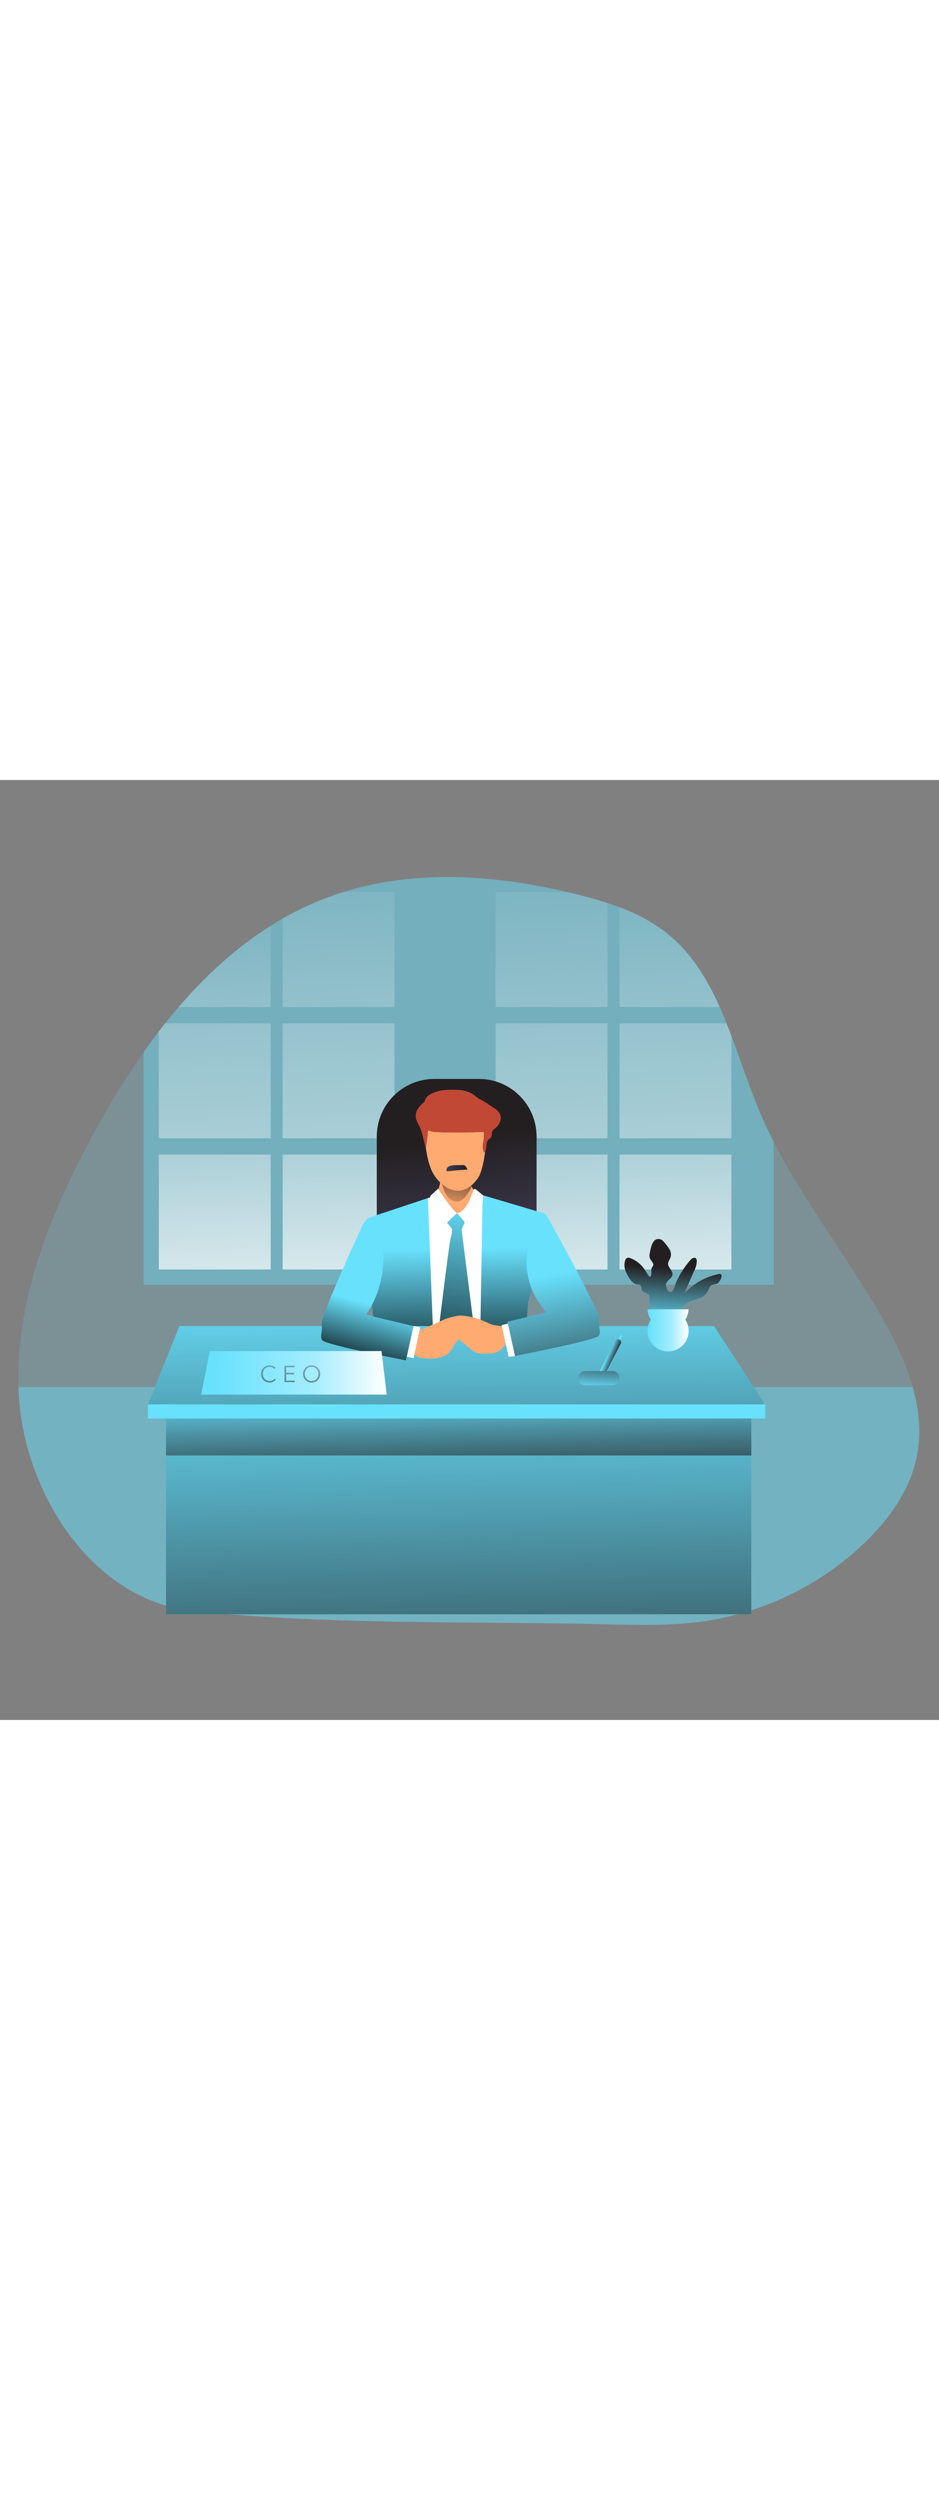 <svg id="_0367_ceo" xmlns="http://www.w3.org/2000/svg" xmlns:xlink="http://www.w3.org/1999/xlink" viewBox="0 0 500 500" data-imageid="ceo-88" imageName="CEO" class="illustrations_image" style="width: 188px;"><rect x="0" y="0" width="500" height="500" fill="#808080" stroke="none"/><defs><style>.cls-1{fill:none;}.cls-1,.cls-2,.cls-3,.cls-4,.cls-5,.cls-6,.cls-7,.cls-8,.cls-9,.cls-10,.cls-11,.cls-12,.cls-13,.cls-14,.cls-15,.cls-16,.cls-17,.cls-18,.cls-19,.cls-20,.cls-21,.cls-22,.cls-23,.cls-24,.cls-25,.cls-26,.cls-27,.cls-28,.cls-29,.cls-30,.cls-31,.cls-32,.cls-33,.cls-34,.cls-35,.cls-36,.cls-37,.cls-38,.cls-39{stroke-width:0px;}.cls-2{fill:url(#linear-gradient);}.cls-3{opacity:.18;}.cls-3,.cls-25,.cls-34{isolation:isolate;}.cls-3,.cls-25,.cls-34,.cls-39{fill:#68e1fd;}.cls-4{fill:url(#linear-gradient-29);}.cls-5{fill:url(#linear-gradient-30);}.cls-6{fill:url(#linear-gradient-28);}.cls-7{fill:url(#linear-gradient-25);}.cls-8{fill:url(#linear-gradient-11);}.cls-9{fill:url(#linear-gradient-12);}.cls-10{fill:url(#linear-gradient-13);}.cls-11{fill:url(#linear-gradient-10);}.cls-12{fill:url(#linear-gradient-17);}.cls-13{fill:url(#linear-gradient-16);}.cls-14{fill:url(#linear-gradient-19);}.cls-15{fill:url(#linear-gradient-15);}.cls-16{fill:url(#linear-gradient-23);}.cls-17{fill:url(#linear-gradient-21);}.cls-18{fill:url(#linear-gradient-18);}.cls-19{fill:url(#linear-gradient-14);}.cls-20{fill:url(#linear-gradient-22);}.cls-21{fill:url(#linear-gradient-20);}.cls-22{fill:url(#linear-gradient-27);}.cls-23{fill:url(#linear-gradient-24);}.cls-24{fill:url(#linear-gradient-26);}.cls-25{opacity:.41;}.cls-26{fill:url(#linear-gradient-4);}.cls-27{fill:url(#linear-gradient-2);}.cls-28{fill:url(#linear-gradient-3);}.cls-29{fill:url(#linear-gradient-8);}.cls-30{fill:url(#linear-gradient-9);}.cls-31{fill:url(#linear-gradient-7);}.cls-32{fill:url(#linear-gradient-5);}.cls-33{fill:url(#linear-gradient-6);}.cls-34{opacity:.38;}.cls-35{fill:#3f3d56;}.cls-36{fill:#c14834;}.cls-37{fill:#fff;}.cls-38{fill:#ffaa71;}</style><linearGradient id="linear-gradient" x1="589.32" y1="2188.87" x2="598.17" y2="1981.39" gradientTransform="translate(-471.75 2239.91) scale(1 -1)" gradientUnits="userSpaceOnUse"><stop offset=".02" stop-color="#fff" stop-opacity="0"/><stop offset=".58" stop-color="#fff" stop-opacity=".39"/><stop offset="1" stop-color="#fff"/></linearGradient><linearGradient id="linear-gradient-2" x1="648.95" y1="2222.58" x2="661.68" y2="1923.66" xlink:href="#linear-gradient"/><linearGradient id="linear-gradient-3" x1="580.06" y1="2221.54" x2="593.05" y2="1916.78" xlink:href="#linear-gradient"/><linearGradient id="linear-gradient-4" x1="645.12" y1="2231.71" x2="658.14" y2="1926.23" gradientTransform="translate(-471 2246.87) scale(1 -1)" xlink:href="#linear-gradient"/><linearGradient id="linear-gradient-5" x1="576.32" y1="2228.79" x2="589.35" y2="1923.3" gradientTransform="translate(-471 2246.87) scale(1 -1)" xlink:href="#linear-gradient"/><linearGradient id="linear-gradient-6" x1="642.16" y1="2231.58" x2="655.17" y2="1926.11" gradientTransform="translate(-471 2246.87) scale(1 -1)" xlink:href="#linear-gradient"/><linearGradient id="linear-gradient-7" x1="762.24" y1="2222.07" x2="775.26" y2="1916.58" xlink:href="#linear-gradient"/><linearGradient id="linear-gradient-8" x1="824.37" y1="2210.96" x2="835.7" y2="1945.47" xlink:href="#linear-gradient"/><linearGradient id="linear-gradient-9" x1="758.65" y1="2228.9" x2="771.66" y2="1923.43" gradientTransform="translate(-471 2246.87) scale(1 -1)" xlink:href="#linear-gradient"/><linearGradient id="linear-gradient-10" x1="825.09" y1="2224.73" x2="838.11" y2="1919.29" xlink:href="#linear-gradient"/><linearGradient id="linear-gradient-11" x1="755.68" y1="2228.79" x2="768.69" y2="1923.3" gradientTransform="translate(-471 2246.87) scale(1 -1)" xlink:href="#linear-gradient"/><linearGradient id="linear-gradient-12" x1="821.51" y1="2231.58" x2="834.53" y2="1926.11" gradientTransform="translate(-471 2246.87) scale(1 -1)" xlink:href="#linear-gradient"/><linearGradient id="linear-gradient-13" x1="713.3" y1="1944.26" x2="718.76" y2="1694.47" gradientTransform="translate(-471 2246.87) scale(1 -1)" gradientUnits="userSpaceOnUse"><stop offset="0" stop-color="#231f20" stop-opacity="0"/><stop offset="1" stop-color="#231f20"/></linearGradient><linearGradient id="linear-gradient-14" x1="714.77" y1="1918.74" x2="716.08" y2="1858.97" xlink:href="#linear-gradient-13"/><linearGradient id="linear-gradient-15" x1="718.62" y1="1992.69" x2="710.52" y2="2056.33" xlink:href="#linear-gradient-13"/><linearGradient id="linear-gradient-16" x1="243.1" y1="320.22" x2="241.79" y2="249.41" gradientUnits="userSpaceOnUse"><stop offset="0" stop-color="#000"/><stop offset="1" stop-color="#000" stop-opacity="0"/></linearGradient><linearGradient id="linear-gradient-17" x1="237.32" y1="333.07" x2="249.05" y2="223.6" xlink:href="#linear-gradient-16"/><linearGradient id="linear-gradient-18" x1="713.27" y1="1977.77" x2="715.87" y2="1774.7" xlink:href="#linear-gradient-13"/><linearGradient id="linear-gradient-19" x1="795.08" y1="1933.75" x2="799.21" y2="1931.96" gradientTransform="translate(-471.75 2239.91) scale(1 -1)" xlink:href="#linear-gradient-13"/><linearGradient id="linear-gradient-20" x1="717.43" y1="2041.83" x2="712.8" y2="2008.57" gradientTransform="translate(-471.75 2239.91) scale(1 -1)" gradientUnits="userSpaceOnUse"><stop offset="0" stop-color="#000"/><stop offset=".12" stop-color="#000" stop-opacity=".75"/><stop offset="1" stop-color="#000" stop-opacity="0"/></linearGradient><linearGradient id="linear-gradient-21" x1="709.49" y1="2033.44" x2="720.65" y2="2033.44" gradientTransform="translate(-471.75 2239.91) scale(1 -1)" xlink:href="#linear-gradient-13"/><linearGradient id="linear-gradient-22" x1="660.87" y1="1924.36" x2="670.7" y2="1960.53" gradientTransform="translate(-471.75 2239.91) scale(1 -1)" xlink:href="#linear-gradient-16"/><linearGradient id="linear-gradient-23" x1="290.25" y1="263.76" x2="304.42" y2="340.65" gradientTransform="matrix(1,0,0,1,0,0)" xlink:href="#linear-gradient-13"/><linearGradient id="linear-gradient-24" x1="583.71" y1="1931.52" x2="676.86" y2="1931.52" gradientTransform="translate(-471 2246.87) scale(1 -1)" xlink:href="#linear-gradient"/><linearGradient id="linear-gradient-25" x1="789.51" y1="1922.24" x2="790.67" y2="1942.79" xlink:href="#linear-gradient-13"/><linearGradient id="linear-gradient-26" x1="615.7" y1="1949.59" x2="613.4" y2="1887.49" gradientTransform="translate(-471.75 2239.91) scale(1 -1)" xlink:href="#linear-gradient-13"/><linearGradient id="linear-gradient-27" x1="626.92" y1="1949.17" x2="624.6" y2="1887.07" gradientTransform="translate(-471.75 2239.91) scale(1 -1)" xlink:href="#linear-gradient-13"/><linearGradient id="linear-gradient-28" x1="638.6" y1="1948.74" x2="636.29" y2="1886.63" gradientTransform="translate(-471.75 2239.91) scale(1 -1)" xlink:href="#linear-gradient-13"/><linearGradient id="linear-gradient-29" x1="828.47" y1="1948.46" x2="830.21" y2="1980.49" gradientTransform="translate(-471.75 2239.91) scale(1 -1)" xlink:href="#linear-gradient-13"/><linearGradient id="linear-gradient-30" x1="816.56" y1="1947.15" x2="838.42" y2="1947.15" xlink:href="#linear-gradient"/></defs><g id="background"><path class="cls-3" d="M488.19,359.83c-3.62,17.93-14.82,33.51-28.03,46.16-23.48,22.35-53.31,36.86-85.39,41.52-16.74,2.38-33.73,2.02-50.62,1.62-73.08-1.73-148.41.42-221.19-7.11-54.18-5.6-89.63-62.92-92.87-113.68-.12-1.82-.2-3.63-.24-5.44-1.43-46.48,16.77-91.71,38.89-132.81,8.34-15.61,17.59-30.72,27.71-45.24,25.46-36.12,57.37-67.28,98.26-82.45,42.92-15.94,90.8-12.33,135.08-.81,15.72,4.08,31.55,9.28,44.39,19.27,28.55,22.12,35.83,61.22,49.81,94.54,2.44,5.8,5.13,11.52,8,17.11,16.68,32.56,39.68,61.83,57.84,93.74,6.55,11.52,12.55,23.92,16.16,36.68,3.42,12.08,4.67,24.53,2.18,36.91Z"/><path class="cls-34" d="M412.01,192.44v76.04H76.46v-123.69c2.63-3.73,5.34-7.4,8.12-11.01,1.11-1.46,2.24-2.91,3.4-4.35,2.32-2.94,4.7-5.82,7.15-8.65,14.41-16.81,30.65-31.7,49.02-43.26,2.09-1.31,4.21-2.58,6.36-3.82,7.77-4.45,15.89-8.25,24.28-11.37,2.62-.97,5.28-1.88,7.95-2.71,38.28-11.97,80.13-9.28,119.48,0,2.55.6,5.1,1.24,7.64,1.9,4.64,1.16,9.18,2.47,13.69,3.96,2.15.7,4.27,1.43,6.37,2.22,8.73,3.12,16.94,7.53,24.36,13.1,13.39,10.37,22.1,24.49,29,39.99,1.26,2.83,2.47,5.73,3.63,8.65.89,2.22,1.75,4.45,2.6,6.7,4.91,13.06,9.28,26.54,14.56,39.2,2.39,5.82,5.05,11.52,7.96,17.11Z"/><path class="cls-2" d="M144.14,77.52v43.26h-49.04c14.43-16.81,30.67-31.7,49.04-43.26Z"/><path class="cls-27" d="M210.1,59.62v61.16h-59.6v-47.08c7.77-4.44,15.89-8.24,24.28-11.36,2.62-.97,5.28-1.88,7.95-2.71h27.38Z"/><path class="cls-28" d="M144.14,129.43v61.14h-59.59v-56.84c1.11-1.46,2.24-2.91,3.4-4.35l56.19.05Z"/><rect class="cls-26" x="150.5" y="129.43" width="59.59" height="61.14"/><rect class="cls-32" x="84.56" y="199.24" width="59.59" height="61.14"/><rect class="cls-33" x="150.5" y="199.24" width="59.59" height="61.14"/><path class="cls-31" d="M323.49,65.48v55.3h-59.59v-61.16h38.28c2.55.6,5.1,1.24,7.64,1.9,4.56,1.19,9.15,2.47,13.66,3.96Z"/><path class="cls-29" d="M383.22,120.78h-53.36v-53.08c8.73,3.12,16.94,7.53,24.36,13.1,13.36,10.37,22.07,24.49,29,39.99Z"/><rect class="cls-30" x="263.9" y="129.43" width="59.59" height="61.14"/><path class="cls-11" d="M389.45,136.14v54.44h-59.59v-61.14h56.99c.89,2.26,1.75,4.45,2.6,6.7Z"/><rect class="cls-8" x="263.9" y="199.24" width="59.59" height="61.14"/><rect class="cls-9" x="329.86" y="199.24" width="59.59" height="61.14"/><path class="cls-25" d="M488.19,359.83c-3.62,17.93-14.82,33.51-28.03,46.16-23.48,22.35-53.31,36.86-85.39,41.52-16.74,2.38-33.73,2.02-50.62,1.62-73.08-1.73-148.41.42-221.19-7.11-54.18-5.6-89.63-62.92-92.87-113.68-.12-1.82-.2-3.63-.24-5.44h476.16c3.42,12.1,4.67,24.56,2.18,36.93Z"/></g><g id="character"><rect class="cls-39" x="88.41" y="337.91" width="311.65" height="105.87"/><rect class="cls-10" x="88.41" y="337.91" width="311.65" height="105.87"/><rect class="cls-19" x="88.41" y="339.17" width="311.65" height="20.14"/><path class="cls-35" d="M231.33,159.05h23.77c16.89.03,30.57,13.71,30.59,30.6v61.06h-85.04v-61.06c.02-16.92,13.75-30.62,30.67-30.6,0,0,0,0,.01,0Z"/><path class="cls-15" d="M231.33,159.05h23.77c16.89.03,30.57,13.71,30.59,30.6v61.06h-85.04v-61.06c.02-16.92,13.75-30.62,30.67-30.6,0,0,0,0,.01,0Z"/><path class="cls-39" d="M227.84,222.4l-31.44,10.44c-2.5,1.97-4.21,4.77-4.81,7.9-.97,5.21,5.39,25.52,6.36,35.88.96,10.36,2.12,24.1,2.12,24.1l6.03,26.78h70.97l4.25-50.15s10.44-35.48,10.44-39.34c-.06-2.52-.58-5-1.54-7.33l-32.89-9.74-29.49,1.45Z"/><path class="cls-13" d="M227.84,222.4l-31.44,10.44c-2.5,1.97-4.21,4.77-4.81,7.9-.97,5.21,5.39,25.52,6.36,35.88.96,10.36,2.12,24.1,2.12,24.1l6.03,26.78h70.97l4.25-50.15s10.44-35.48,10.44-39.34c-.06-2.52-.58-5-1.54-7.33l-32.89-9.74-29.49,1.45Z"/><polygon class="cls-37" points="230.44 221.62 227.84 222.4 230.92 302.04 255.61 302.24 256.95 222.06 230.44 221.62"/><path class="cls-39" d="M237.68,235.03l3.09,3.85c-.02,1.61-.28,3.2-.78,4.73-.77,2.12-6.36,48.59-6.36,48.59l8.68,11,9.84-13.69-6.37-50.44,2.41-5.39-3.38-3.67-3.38-.39-3.76,5.41Z"/><path class="cls-12" d="M237.68,235.03l3.09,3.85c-.02,1.61-.28,3.2-.78,4.73-.77,2.12-6.36,48.59-6.36,48.59l8.68,11,9.84-13.69-6.37-50.44,2.41-5.39-3.38-3.67-3.38-.39-3.76,5.41Z"/><polygon class="cls-39" points="407.38 332.12 78.77 332.12 95.54 290.46 380.19 290.46 407.38 332.12"/><polygon class="cls-18" points="407.38 332.12 78.77 332.12 95.54 290.46 380.19 290.46 407.38 332.12"/><path class="cls-39" d="M330.15,295.63l-2.66,5.25c-.14.27-.04.6.23.74.08.04.17.06.26.06h0c.21,0,.39-.12.49-.3l2.7-5.23c.14-.27.03-.6-.24-.73-.01,0-.03-.01-.04-.02h0c-.26-.14-.58-.05-.73.2,0,0-.01.02-.02.03Z"/><path class="cls-39" d="M327.46,298.33l-7.95,15.73c-.38.82-.02,1.79.8,2.17.21.1.43.15.66.15h0c.62,0,1.18-.35,1.46-.89l8.12-15.67c.41-.8.09-1.79-.71-2.2-.04-.02-.07-.04-.11-.05l-.14-.07c-.82-.36-1.77.02-2.13.84Z"/><path class="cls-14" d="M327.46,298.33l-7.95,15.73c-.38.82-.02,1.79.8,2.17.21.1.43.15.66.15h0c.62,0,1.18-.35,1.46-.89l8.12-15.67c.41-.8.09-1.79-.71-2.2-.04-.02-.07-.04-.11-.05l-.14-.07c-.82-.36-1.77.02-2.13.84Z"/><path class="cls-38" d="M254.89,286.83c-2.05-.52-4.17-.69-6.28-.51-1.97-.05-3.88.63-5.38,1.9-2.08,2.15-1.48,5.8.3,8.22s4.43,3.96,6.7,5.89c.89.9,1.91,1.64,3.04,2.2.9.32,1.84.49,2.8.51,2.22.25,4.47.17,6.67-.22,2.23-.41,4.21-1.66,5.56-3.48,1.84-2.71,1.88-9.71-1.5-10.71-2.02-.59-3.99-.49-6.06-1.39-1.9-.94-3.85-1.75-5.86-2.42Z"/><path class="cls-38" d="M235.76,287.38c.94-.42,1.93-.71,2.95-.86,2.32-.26,4.62.68,6.09,2.49,1.42,1.86,1.72,4.35.77,6.48-.9,1.45-1.93,2.82-3.09,4.07-1.22,1.64-1.97,3.6-3.39,5.05-3.33,3.41-9.72,3.48-14.14,2.91-2.12-.17-4.05-1.29-5.25-3.04-1.8-3-.51-7.88,1.68-10.36,1.36-1.53,3.48-1.91,5.29-2.73l8.05-3.57,1.04-.45Z"/><path class="cls-38" d="M234.39,212.08s.58,6.65-4.19,8.53c-4.77,1.88,8.68,18.95,23.72,4.2,1.49.17,2.84-.89,3.01-2.38.01-.12.02-.24.02-.37.15-3.04-6.8-.87-6.51-11,.29-10.13-14.74-4.48-16.05,1.02Z"/><path class="cls-21" d="M237.98,221.18c1.57,2.17,4.42,3.72,6.96,2.8,1.58-.77,2.89-1.98,3.79-3.48,1.44-1.97,2.96-4.16,2.84-6.6.02-.68-.25-1.34-.75-1.8-.41-.28-.89-.45-1.38-.49-3.96-.6-8-.28-11.82.92-2.17.67-2.81.92-2.09,3.14.52,1.95,1.35,3.81,2.45,5.51Z"/><path class="cls-38" d="M226.01,184.6s-.29,18.79,6.08,26.9,15.47,10.44,22.56,0c3.29-4.85,5.21-23,3.91-25.75-1.3-2.75-19.24-16.34-26.76-9.69s-5.79,8.54-5.79,8.54Z"/><path class="cls-35" d="M226.05,171.23c-1.36.99-2.53,2.21-3.48,3.6-.94,1.41-1.36,3.11-1.16,4.79.42,1.64,1.08,3.2,1.96,4.64,1.74,3.6,2.1,7.69,3.39,11.46.48-3.09.87-6.23,1.16-9.42,1.57.67,3.27,1,4.98.99,8.26.44,16.54.17,24.8-.09.1,2.21-.09,4.42-.55,6.58-.27,1.51-.05,3.06.64,4.43,1.91-1.79.44-5.34,2.42-7.05.46-.3.88-.66,1.25-1.07.63-.88.22-2.15.64-3.14.43-.76,1.05-1.4,1.79-1.86,2.16-1.74,3.48-4.87,2.32-7.38-.85-1.47-2.09-2.67-3.58-3.48l-3.16-2.1c-1.09-.72-2.82-1.71-3.99-2.32-1.51-.77-2.69-2.04-4.12-2.95-2.5-1.34-5.29-2.03-8.12-2.02-5-.28-10.28,0-14.56,2.66-1.41.77-2.38,2.15-2.63,3.74Z"/><path class="cls-35" d="M245.93,204.86c.33-.05.67-.05,1,0,1.09.27,1.61,1.47,1.97,2.53-.1-.31-4.94.17-5.45.21-1.88.13-3.78.5-5.65.52-.77-4.04,5.9-3.14,8.13-3.26Z"/><path class="cls-36" d="M226.05,171.23c-1.36.99-2.53,2.21-3.48,3.6-.94,1.41-1.36,3.11-1.16,4.79.42,1.64,1.08,3.2,1.96,4.64,1.74,3.6,2.1,7.69,3.39,11.46.48-3.09.87-6.23,1.16-9.42,1.57.67,3.27,1,4.98.99,8.26.44,16.54.17,24.8-.09.1,2.21-.09,4.42-.55,6.58-.27,1.51-.05,3.06.64,4.43,1.91-1.79.44-5.34,2.42-7.05.46-.3.88-.66,1.25-1.07.63-.88.22-2.15.64-3.14.43-.76,1.05-1.4,1.79-1.86,2.16-1.74,3.48-4.87,2.32-7.38-.85-1.47-2.09-2.67-3.58-3.48l-3.16-2.1c-1.09-.72-2.82-1.71-3.99-2.32-1.51-.77-2.69-2.04-4.12-2.95-2.5-1.34-5.29-2.03-8.12-2.02-5-.28-10.28,0-14.56,2.66-1.41.77-2.38,2.15-2.63,3.74Z"/><path class="cls-17" d="M245.93,204.86c.33-.05.67-.05,1,0,1.09.27,1.61,1.47,1.97,2.53-.1-.31-4.94.17-5.45.21-1.88.13-3.78.5-5.65.52-.77-4.04,5.9-3.14,8.13-3.26Z"/><path class="cls-37" d="M233.24,217.43s8.24,12.44,10.12,12.88l-8.97,8.68s-6.22-13.92-5.21-17.79l4.06-3.76Z"/><path class="cls-37" d="M252.01,218.14c-1.03,3.31-4.19,12.09-8.65,12.17l7.82,9.28s6.22-8.83,6.07-18.62l-3.86-3.21c-.37-.3-.92-.25-1.22.13-.06.08-.11.16-.14.26Z"/><path class="cls-39" d="M193.18,236.52s-22.46,48.49-21.88,52.83-1.16,6.37.29,8.68,44.54,10.71,44.54,10.71l4.05-18.22-20.53-4.92-4.64-1.35c8.6-12.25,11.7-30.54,6.8-44.68-2.12-6.24-6.15-5.19-8.63-3.04Z"/><path class="cls-20" d="M193.18,236.52s-22.46,48.49-21.88,52.83-1.16,6.37.29,8.68,44.54,10.71,44.54,10.71l4.05-18.22-20.53-4.92-4.64-1.35c8.6-12.25,11.7-30.54,6.8-44.68-2.12-6.24-6.15-5.19-8.63-3.04Z"/><path class="cls-39" d="M290.99,231.46s28.63,51.2,28.06,55.54,1.16,6.37-.29,8.69-44.56,10.7-44.56,10.7l-4.05-18.22,20.54-4.92-3.4-4.83c-6.45-9.2-8.49-20.79-5.56-31.63,2.53-9.31,5.93-18.19,9.25-15.32Z"/><path class="cls-16" d="M290.99,231.46s28.63,51.2,28.06,55.54,1.16,6.37-.29,8.69-44.56,10.7-44.56,10.7l-4.05-18.22,20.54-4.92-3.4-4.83c-6.45-9.2-8.49-20.79-5.56-31.63,2.53-9.31,5.93-18.19,9.25-15.32Z"/><polygon class="cls-37" points="220.19 290.5 223.74 291.15 220.22 307.54 216.66 306.76 220.19 290.5"/><polygon class="cls-37" points="270.46 289.12 267.08 289.99 270.84 306.87 274.2 306.38 270.46 289.12"/><path class="cls-1" d="M266.35,291.26c-4.26.59-8.57-.21-12.86-.31s-8.92.59-12.02,3.57c-1.42,1.17-2.12,2.99-1.87,4.81"/><path class="cls-38" d="M244.46,284.93c3.07-.45,11.86,1.95,11.6,2.32-.74,1.35-4.29,4.57-5.37,5.66-.55.62-1.22,1.11-1.97,1.46-.69.25-1.41.39-2.13.42-2.74.24-5.5.34-8.25.3-.65.04-1.3-.08-1.89-.36-1.91-1.16-3.42-4.8-2.18-6.32,1.69-1.98,7.8-3.13,10.2-3.48Z"/><rect class="cls-39" x="78.77" y="332.12" width="328.73" height="7.52"/><polygon class="cls-39" points="206.04 326.92 107.12 326.92 111.75 303.78 203.15 303.78 206.04 326.92"/><polygon class="cls-23" points="205.86 326.92 112.71 326.92 117.07 303.78 203.13 303.78 205.86 326.92"/><path class="cls-39" d="M311.68,314.38h14.37c2.1,0,3.8,1.7,3.8,3.8h0c0,2.1-1.7,3.8-3.8,3.8h-14.37c-2.1,0-3.8-1.7-3.8-3.8h0c0-2.1,1.7-3.8,3.8-3.8Z"/><path class="cls-7" d="M311.68,314.38h14.37c2.1,0,3.8,1.7,3.8,3.8h0c0,2.1-1.7,3.8-3.8,3.8h-14.37c-2.1,0-3.8-1.7-3.8-3.8h0c0-2.1,1.7-3.8,3.8-3.8Z"/><path class="cls-24" d="M146.86,318.87c-.16.23-.34.44-.55.63-.21.21-.46.38-.72.52-.29.16-.6.28-.92.36-.36.1-.72.14-1.09.14-.62,0-1.24-.11-1.82-.35-1.09-.44-1.96-1.31-2.39-2.4-.23-.59-.35-1.21-.34-1.84,0-.63.11-1.25.34-1.83.22-.54.55-1.03.96-1.45.41-.41.9-.74,1.44-.95.57-.24,1.19-.35,1.81-.35.32,0,.63.03.94.09.3.06.59.16.87.29.26.12.51.26.74.43.21.17.4.36.56.58l-.74.55c-.1-.15-.22-.29-.36-.42-.16-.15-.34-.28-.55-.37-.21-.12-.44-.21-.67-.27-.25-.06-.52-.09-.78-.09-.52,0-1.04.09-1.52.3-.44.2-.84.48-1.16.84-.31.34-.55.73-.71,1.16-.17.47-.25.96-.26,1.45,0,.49.09.99.26,1.45.16.45.4.86.72,1.22.33.35.72.63,1.16.82.47.22.99.32,1.51.31.49,0,.98-.11,1.43-.31.47-.21.87-.55,1.16-.99l.67.49Z"/><path class="cls-22" d="M152.36,319.5h4.64v.79h-5.53v-8.72h5.42v.79h-4.52v2.99h4.22v.79h-4.22v3.36Z"/><path class="cls-6" d="M170.48,315.93c0,.63-.11,1.26-.35,1.84-.22.54-.54,1.03-.95,1.44-.42.41-.91.74-1.45.96-.57.24-1.18.35-1.8.35-.62,0-1.24-.11-1.81-.35-1.09-.45-1.95-1.32-2.4-2.4-.23-.59-.35-1.21-.34-1.84-.01-.63.1-1.25.34-1.83.22-.54.55-1.03.96-1.45.41-.41.9-.74,1.44-.95.57-.24,1.19-.35,1.81-.35.62,0,1.23.11,1.8.35.54.21,1.04.54,1.45.95.41.42.73.91.95,1.45.24.58.35,1.2.35,1.83ZM169.54,315.93c0-.49-.08-.98-.24-1.45-.16-.45-.4-.86-.72-1.22-.32-.36-.72-.64-1.16-.84-.48-.2-.99-.31-1.51-.3-.52,0-1.03.1-1.51.3-.44.2-.84.48-1.16.84-.32.35-.56.77-.71,1.22-.17.46-.26.96-.26,1.45,0,.49.08.99.26,1.45.5,1.42,1.86,2.36,3.36,2.32.52,0,1.03-.1,1.51-.31.44-.19.84-.47,1.16-.82.31-.34.56-.73.72-1.16.17-.47.25-.96.26-1.46h0Z"/><path class="cls-39" d="M341.99,271.63h0c-.63-.96-.28-2.52-1.28-3.07-.44-.17-.92-.24-1.39-.22-1.88-.16-3.25-1.81-4.27-3.4-.94-1.36-1.67-2.86-2.17-4.44-.49-1.59-.49-3.3,0-4.9.15-.59.53-1.09,1.06-1.39.56-.17,1.17-.13,1.71.12,2.85,1.1,5.33,2.99,7.16,5.44.96,1.22,1.6,2.67,2.53,3.89,1.36,1.76,1.61-1.16,1.48-2.19-.12-.93.12-1.87.66-2.63.18-.21.32-.46.42-.72.03-.23.01-.46-.06-.68-.39-1.28-1.61-2.19-1.93-3.48-.13-.77-.09-1.56.1-2.32.42-2.2,1.06-6.25,3.42-7.28,1.28-.45,2.7-.11,3.64.86,1.2,1.28,2.29,2.66,3.24,4.13,1.04,1.5,1.25,3.42.56,5.1-.54.83-.93,1.74-1.16,2.7-.14,2.17,2.62,3.74,2.4,5.89s-2.82,2.95-3.41,4.88c-.42,1.39.93,5.03,2.82,4.35,1.32-.49,2.13-4.37,2.7-5.6,1.92-4.06,4.37-7.83,7.31-11.23.77-.88,2.08-1.79,2.97-1.03.36.37.55.88.53,1.39-.03,1.77-.48,3.51-1.31,5.07l-5.24,12.1c4.89-5.24,11.3-8.81,18.33-10.2,2.98-.59.67,4.71-1.29,5.29-.99.29-2.12.21-2.93.84-.61.63-1.06,1.41-1.29,2.26-.6,1.37-1.56,2.54-2.77,3.41-1.94,1.37-4.37,1.81-6.59,2.67-1.57.52-2.96,1.49-3.99,2.78-.87,1.16-.81,2.76-1.68,3.94s-2.76,1.25-4.3,1.16c-1.97-.1-3.93-.33-5.87-.67-1.4-.29-3.93-.66-4.64-1.97-1-1.47-1.61-3.18-1.76-4.95,0-1.29.43-2.75-.37-3.75s-2.6-1.04-3.33-2.13Z"/><path class="cls-4" d="M341.99,271.63h0c-.63-.96-.28-2.52-1.28-3.07-.44-.17-.92-.24-1.39-.22-1.88-.16-3.25-1.81-4.27-3.4-.94-1.36-1.67-2.86-2.17-4.44-.49-1.59-.49-3.3,0-4.9.15-.59.53-1.09,1.06-1.39.56-.17,1.17-.13,1.71.12,2.85,1.1,5.33,2.99,7.16,5.44.96,1.22,1.6,2.67,2.53,3.89,1.36,1.76,1.61-1.16,1.48-2.19-.12-.93.12-1.87.66-2.63.18-.21.32-.46.42-.72.03-.23.01-.46-.06-.68-.39-1.28-1.61-2.19-1.93-3.48-.13-.77-.09-1.56.1-2.32.42-2.2,1.06-6.25,3.42-7.28,1.28-.45,2.7-.11,3.64.86,1.2,1.28,2.29,2.66,3.24,4.13,1.04,1.5,1.25,3.42.56,5.1-.54.83-.93,1.74-1.16,2.7-.14,2.17,2.62,3.74,2.4,5.89s-2.82,2.95-3.41,4.88c-.42,1.39.93,5.03,2.82,4.35,1.32-.49,2.13-4.37,2.7-5.6,1.92-4.06,4.37-7.83,7.31-11.23.77-.88,2.08-1.79,2.97-1.03.36.37.55.88.53,1.39-.03,1.77-.48,3.51-1.31,5.07l-5.24,12.1c4.89-5.24,11.3-8.81,18.33-10.2,2.98-.59.67,4.71-1.29,5.29-.99.29-2.12.21-2.93.84-.61.63-1.06,1.41-1.29,2.26-.6,1.37-1.56,2.54-2.77,3.41-1.94,1.37-4.37,1.81-6.59,2.67-1.57.52-2.96,1.49-3.99,2.78-.87,1.16-.81,2.76-1.68,3.94s-2.76,1.25-4.3,1.16c-1.97-.1-3.93-.33-5.87-.67-1.4-.29-3.93-.66-4.64-1.97-1-1.47-1.61-3.18-1.76-4.95,0-1.29.43-2.75-.37-3.75s-2.6-1.04-3.33-2.13Z"/><circle class="cls-39" cx="355.72" cy="293.04" r="10.93"/><path class="cls-39" d="M366.63,281.54c-.2,6.03-5.24,10.75-11.27,10.55-5.75-.19-10.37-4.8-10.55-10.55h21.82Z"/><path class="cls-5" d="M366.67,293.05c0,6.03-4.88,10.93-10.92,10.94-6.03,0-10.93-4.88-10.94-10.92,0-2.14.62-4.23,1.8-6.01-1.07-1.64-1.69-3.55-1.77-5.51h21.82c-.09,1.96-.71,3.87-1.79,5.51,1.18,1.78,1.8,3.86,1.8,6Z"/></g></svg>